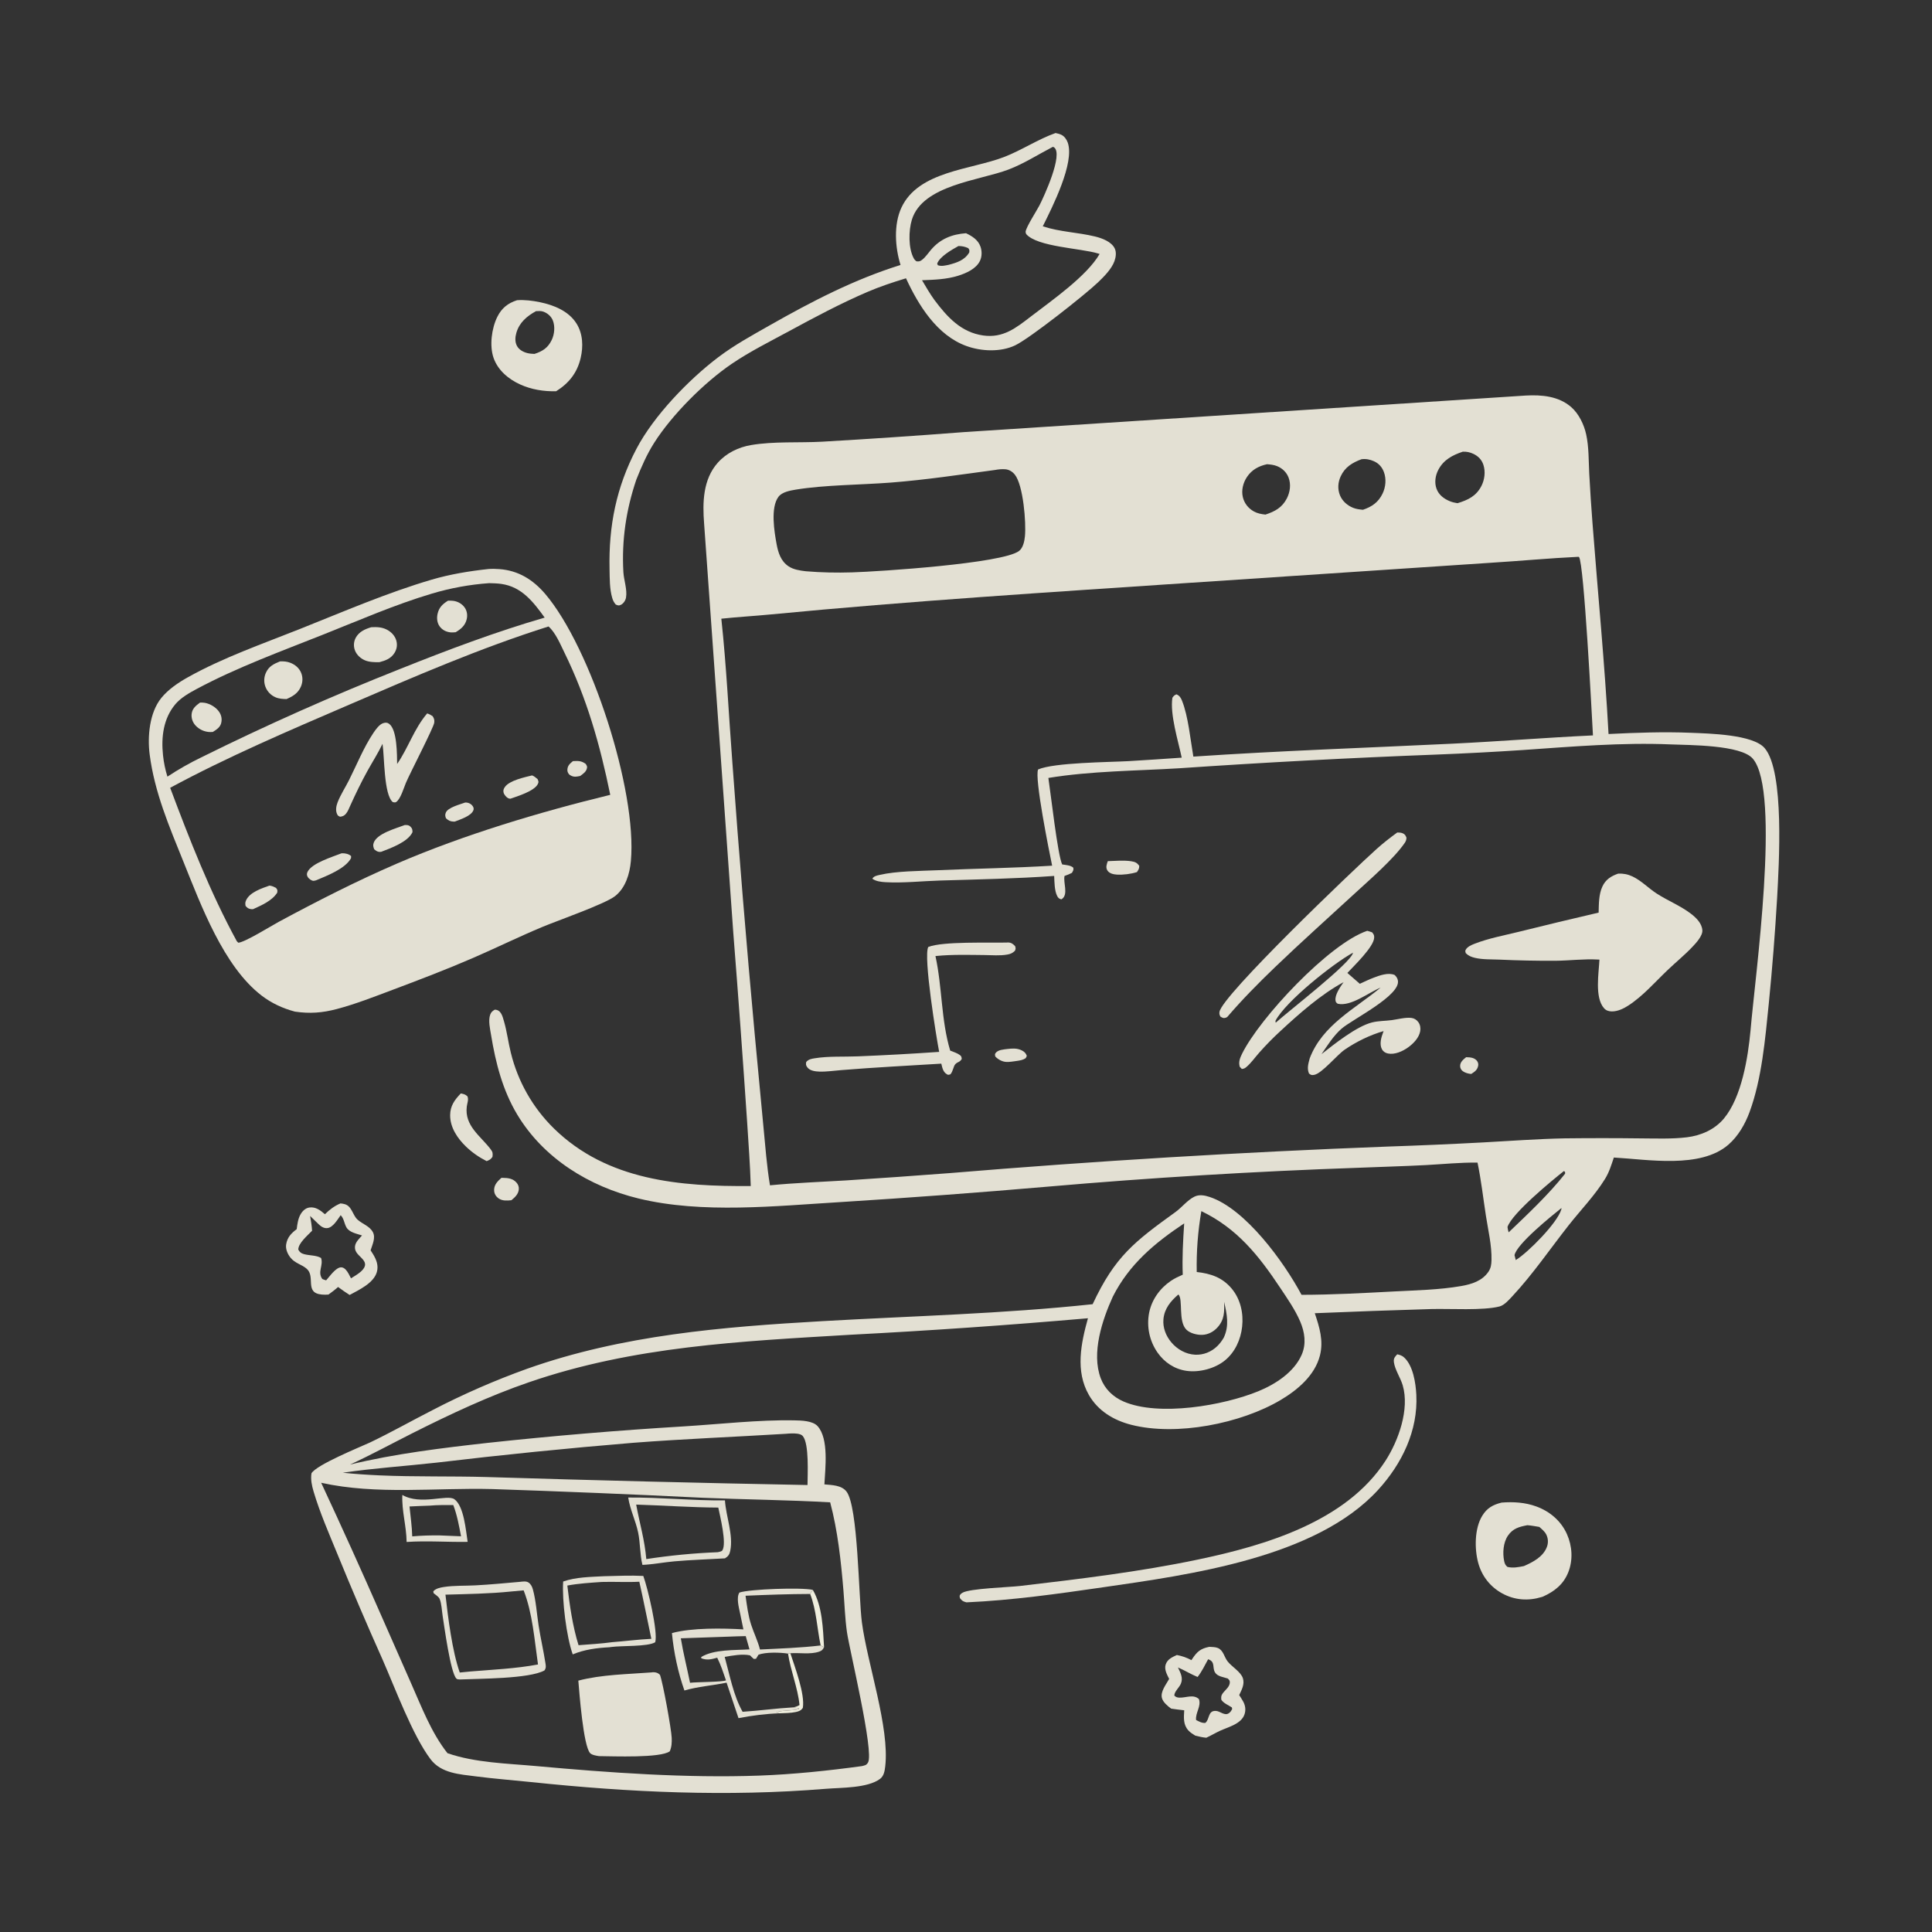 <?xml version="1.0" encoding="utf-8" ?>
<svg xmlns="http://www.w3.org/2000/svg" xmlns:xlink="http://www.w3.org/1999/xlink" width="1178" height="1178">
	<rect width="100%" height="100%" fill="#333333" stroke="none"/>
	<path fill="#E3E0D3" transform="scale(1.15 1.15)" d="M265.847 624.488L266.513 624.493C269.289 624.533 271.886 624.798 273.841 627.004C274.749 628.029 275.212 629.268 275.07 630.641C274.807 633.202 273.011 634.816 271.144 636.361Q270.253 636.459 269.358 636.504C267.087 636.634 265.001 636.276 263.373 634.538C262.407 633.505 261.942 632.242 261.979 630.839C262.055 627.986 263.865 626.286 265.847 624.488Z"/>
	<path fill="#E3E0D3" transform="scale(1.15 1.15)" d="M244.321 579.738C245.801 580.035 246.71 580.198 247.847 581.289C248.564 583.1 247.723 584.825 247.494 586.67C246.212 596.972 254.797 602.272 260.166 609.365C261.283 610.84 261.348 611.599 261.099 613.398C260.128 614.765 259.51 615.032 258.017 615.637C253.973 613.575 250.347 611.076 247.068 607.921C242.538 603.561 238.62 597.76 238.668 591.251C238.704 586.3 241.062 583.115 244.321 579.738Z"/>
	<path fill="#E3E0D3" transform="scale(1.15 1.15)" d="M641.171 873.151C642.607 873.237 644.377 873.205 645.716 873.773C648.675 875.028 649.027 878.485 650.869 880.854C653.111 883.734 657.887 886.384 658.991 889.832C660.002 892.991 658.341 895.945 657.025 898.726C657.722 899.806 658.431 900.891 659.061 902.012C660.288 904.198 660.643 906.564 659.829 908.968C658.102 914.071 651.22 915.648 646.825 917.678C644.367 918.814 642.055 920.22 639.574 921.349C637.542 921.172 635.684 920.726 633.712 920.216C632.41 919.399 631.064 918.593 630.033 917.435C627.264 914.327 627.658 910.65 627.871 906.799Q624.406 906.427 620.957 905.922C619.134 904.576 616.703 902.612 616.071 900.349C615.114 896.924 618.328 893.031 619.895 890.155C618.761 887.904 617.17 885.107 618.056 882.489C619.017 879.651 621.476 878.663 623.978 877.481C626.861 878.046 629.111 878.836 631.696 880.207L632.119 879.564C634.674 875.707 636.531 874.073 641.171 873.151ZM640.535 879.761C638.811 882.912 637.192 886.307 634.964 889.132C631.362 887.679 628.108 885.592 624.551 884.091C625.854 886.908 627.406 889.532 626.105 892.686C625.252 894.753 622.619 896.855 622.622 898.997C623.482 899.823 624.131 900.049 625.316 900.088C628.961 900.21 632.671 898.128 635.676 900.856C637.002 904.742 633.713 908.124 634.17 911.952C635.82 912.775 637.153 913.614 639.039 913.489C641.483 911.617 640.274 906.902 644.661 907.123C646.992 907.241 649.346 909.978 651.63 908.28C652.482 907.646 652.797 907.062 653.297 906.155L653.129 905.271C651.29 904.048 648.77 903.104 647.56 901.243C647.381 899.844 647.42 898.965 648.271 897.821C649.68 895.927 652.23 894.258 652.036 891.658C651.972 890.807 651.526 890.569 650.989 889.962C648.713 889.169 645.489 888.922 644.192 886.706C642.679 884.122 644.392 881.274 640.919 879.868C640.796 879.818 640.663 879.797 640.535 879.761Z"/>
	<path fill="#E3E0D3" transform="scale(1.15 1.15)" d="M180.519 638.045C181.277 638.132 182.03 638.223 182.766 638.439C186.667 639.579 186.861 644.171 189.562 646.638C192.18 649.029 195.962 650.006 197.702 653.296C199.286 656.291 197.413 659.936 196.492 662.931Q197.138 663.899 197.749 664.89C199.549 667.838 200.789 670.933 199.812 674.409C198.148 680.329 190.321 683.893 185.371 686.594C183.259 685.279 181.262 683.829 179.251 682.368C177.629 683.825 175.913 685.096 174.155 686.378C172.948 686.486 171.818 686.483 170.608 686.374C161.284 685.53 167.403 676.948 162.651 672.73C159.982 670.36 156.438 669.883 153.965 666.745C152.447 664.817 151.306 662.211 151.728 659.712C152.359 655.978 154.437 653.874 157.316 651.693C157.634 649.069 158.024 646.121 159.375 643.807C160.418 642.022 161.97 640.501 164.101 640.213C167.356 639.774 169.986 641.768 172.264 643.785C174.822 641.318 177.22 639.433 180.519 638.045ZM180.626 644.298C179.007 646.525 176.581 650.819 173.566 651.14C171.444 651.365 169.846 649.995 168.448 648.614C167.115 647.297 165.784 645.993 164.425 644.701C164.846 647.306 165.327 649.902 165.469 652.54C163.188 654.928 158.104 659.167 158.153 662.552C158.923 663.907 159.606 664.489 161.131 664.925C164.03 665.754 167.632 665.451 170.228 666.972C171.603 670.99 168.151 674.363 170.897 678.12C171.588 678.413 172.185 678.677 172.922 678.832C174.81 676.75 177.894 672.182 180.708 671.935C181.603 671.857 182.549 672.4 183.164 673.019C184.441 674.306 185.271 676.177 186.1 677.773C188.435 676.248 192.774 674.031 193.478 671.106C193.775 669.872 193.289 668.894 192.546 667.952C190.686 665.596 187.787 664.178 188.245 660.652C188.524 658.503 190.572 656.61 191.948 655.039C189.131 654.104 185.174 653.442 183.64 650.687C182.483 648.607 182.366 646.041 180.626 644.298Z"/>
	<path fill="#E3E0D3" transform="scale(1.15 1.15)" d="M274.141 159.168C278.106 158.888 282.32 159.406 286.206 160.209C293.602 161.738 301.426 164.841 305.637 171.495C309.082 176.94 309.304 183.707 307.862 189.836C306.012 197.702 301.625 203.202 294.859 207.437C288.34 207.608 281.717 206.535 275.758 203.821C269.597 201.013 263.976 196.318 261.69 189.763C259.449 183.334 260.656 174.06 263.676 167.995C265.986 163.353 269.277 160.743 274.141 159.168ZM284.194 164.975C279.382 167.599 275.372 170.967 273.777 176.464C273.128 178.699 272.952 181.317 274.105 183.425C275.239 185.5 277.466 186.68 279.697 187.226C280.896 187.52 282.151 187.588 283.378 187.645C287.675 186.244 290.521 184.44 292.533 180.239C293.978 177.223 294.358 173.146 293.146 169.987C292.283 167.738 290.328 166.046 288.085 165.237C286.838 164.787 285.495 164.905 284.194 164.975Z"/>
	<path fill="#E3E0D3" transform="scale(1.15 1.15)" d="M740.823 718.051C742.266 718.376 743.388 718.731 744.508 719.762C749.246 724.123 750.625 733.336 750.935 739.501C751.894 758.518 743.303 776.09 730.711 789.886C697.785 825.963 630.691 834.934 584.637 841.607C560.65 845.082 536.619 848.481 512.38 849.569C510.51 849.002 510.296 848.952 508.973 847.367C508.874 846.67 508.603 846.19 509.045 845.578C509.489 844.964 509.621 844.892 510.298 844.483C514.094 842.194 534.997 841.568 540.818 840.884C572.269 837.19 603.973 833.403 634.991 826.911C670.664 819.445 713.753 806.785 734.601 774.481C741.489 763.81 747.44 747.16 743.717 734.479C742.565 730.556 739.596 726.233 739.056 722.302C738.843 720.75 739.138 719.932 740.149 718.787C740.369 718.537 740.598 718.296 740.823 718.051Z"/>
	<path fill="#E3E0D3" transform="scale(1.15 1.15)" d="M796.14 796.673C802.382 796.182 808.649 796.559 814.567 798.73C821.731 801.358 827.633 806.339 830.791 813.395C833.608 819.688 834.075 827.125 831.516 833.583C828.949 840.059 824.143 843.807 817.99 846.556L817.367 846.752C810.278 848.922 803.011 848.427 796.451 844.814C790.069 841.299 785.617 835.578 783.725 828.546C781.735 821.147 781.789 810.418 785.849 803.728C788.394 799.534 791.533 797.835 796.14 796.673ZM809.822 808.662C805.488 809.501 802.166 810.334 799.51 814.204C797.004 817.856 796.62 823.417 797.503 827.651C797.782 828.989 798.158 829.925 799.264 830.786C802.221 831.483 805.045 830.913 807.981 830.333C812.768 828.234 818.124 825.463 820.129 820.274Q820.284 819.882 820.397 819.475Q820.511 819.069 820.582 818.653Q820.653 818.237 820.681 817.816Q820.709 817.396 820.694 816.974Q820.678 816.552 820.619 816.135Q820.561 815.717 820.459 815.307Q820.358 814.898 820.215 814.501Q820.072 814.104 819.889 813.724C819.075 812.004 817.544 810.821 816.155 809.579C814.052 809.232 811.948 808.83 809.822 808.662Z"/>
	<path fill="#E3E0D3" transform="scale(1.15 1.15)" d="M559.651 70.531C560.695 70.756 561.804 71.01 562.768 71.486C564.37 72.279 565.515 73.928 566.107 75.569C569.947 86.234 557.901 109.893 552.882 119.99C562.013 123.004 571.377 123.148 580.587 125.386C584.226 126.27 589.272 128.082 591.033 131.733C592.014 133.767 591.619 136.407 590.884 138.449C589.385 142.618 585.326 146.673 582.183 149.69C575.507 156.096 545.977 179.442 538.194 183.126C530.495 186.77 520.346 186.316 512.457 183.473C496.799 177.83 486.987 161.905 480.359 147.547C473.318 149.698 466.454 151.955 459.687 154.872C445.501 160.986 431.932 168.217 418.37 175.58C408.158 181.125 397.605 186.346 387.983 192.89C373.368 202.83 356.279 219.914 346.814 234.829C342.92 240.964 340.064 247.544 337.39 254.274C331.961 270.257 329.571 286.418 330.516 303.295C330.754 307.538 332.649 312.644 331.917 316.82C331.653 318.322 330.624 319.948 329.235 320.651C328.035 321.259 327.567 320.99 326.457 320.511C325.536 319.425 325.029 318.467 324.619 317.095C323.177 312.273 323.289 306.749 323.18 301.743C322.68 278.795 326.756 258.29 337.489 237.869C346.637 220.462 365.043 201.366 380.75 189.455C389.343 182.939 398.869 177.735 408.226 172.422C430.527 159.76 452.938 148.132 477.465 140.489C474.569 131.197 473.738 119.048 477.962 110.026C487.028 90.664 514.791 90.028 532.337 83.256C541.727 79.632 550.207 73.894 559.651 70.531ZM558.208 77.863C550.458 81.882 542.91 86.768 534.747 89.876C519.305 95.754 489.227 98.046 483.497 116.424C481.712 122.152 481.53 131.718 484.541 137.078C484.886 137.692 485.318 138.108 485.863 138.54C487.278 138.725 487.847 138.579 488.994 137.674C490.741 136.294 492.161 134.141 493.613 132.442C498.604 126.604 504.715 124.216 512.185 123.648C515.455 125.237 518.56 127.135 519.843 130.739C520.692 133.125 520.679 136.002 519.579 138.304C517.55 142.549 512.293 144.853 508.019 146.195C501.847 148.134 495.267 148.33 488.854 148.583C490.942 152.126 492.998 155.657 495.399 159C502.157 168.022 509.54 176.229 521.318 177.873C531.891 179.348 538.701 173.86 546.578 167.808C557.611 159.33 576.23 146.403 583.011 134.645L582.197 134.393C572.883 131.557 549.956 130.927 544.088 124.113C543.986 123.681 543.72 123.257 543.781 122.818C544.143 120.212 549.629 111.788 551.111 108.91C553.379 104.504 563.961 81.674 558.844 78.108C558.657 77.978 558.42 77.945 558.208 77.863ZM508.174 130.438C504.702 132.397 498.273 135.957 496.887 139.794L497.27 140.642C499.237 141.306 500.96 140.798 502.937 140.425C507.313 139.256 511.435 138.009 513.904 133.834C514.006 132.568 514.094 132.561 513.34 131.557C511.544 130.74 510.14 130.483 508.174 130.438Z"/>
	<path fill="#E3E0D3" transform="scale(1.15 1.15)" d="M258.906 301.696C260.868 301.537 262.799 301.597 264.76 301.739C274.845 302.473 282.638 307.355 289.087 314.922C313.214 343.231 337.91 419.126 334.49 456.568C333.87 463.355 331.683 470.745 326.114 475.116C320.8 479.287 295.429 488.181 287.73 491.392C275.277 496.586 263.197 502.527 250.827 507.891C236.791 513.977 222.438 519.449 208.118 524.826C198.389 528.479 188.596 532.338 178.538 535.001C170.879 537.029 164.201 537.518 156.373 536.362C149.953 534.658 143.982 531.905 138.703 527.856C118.49 512.354 106.512 479.799 97.198 456.736C89.705 438.181 81.939 420.051 79.351 400.03C78.12 390.503 79.232 377.789 85.556 370.021C89.224 365.514 94.486 361.955 99.508 359.144C118.302 348.624 139.283 341.346 159.265 333.383C182.093 324.286 205.322 314.247 228.899 307.323C238.675 304.452 248.794 302.809 258.906 301.696ZM290.826 332.155C254.578 343.61 219.92 358.66 185.041 373.673C153.694 387.166 120.155 401.491 90.225 417.701C100.584 445.294 111.427 473.108 125.55 499.023L126.335 499.827C129.722 499.675 143.642 490.991 147.939 488.677C168.328 477.699 189.182 467.047 210.443 457.875C245.804 442.621 286.094 430.531 323.556 421.424C318.141 394.941 311.168 370.279 299.241 345.965C297.046 341.49 294.587 335.474 290.826 332.155ZM259.345 309.189Q251.616 309.739 243.995 311.132Q236.373 312.525 228.949 314.744C209.565 320.517 190.514 328.826 171.722 336.307C149.2 345.272 125.705 353.831 104.317 365.27C100.421 367.354 95.907 369.911 93.024 373.316C86.587 380.92 85.413 390.849 86.425 400.403Q87.034 406.205 88.764 411.777Q97.421 406.057 106.762 401.536Q158.516 375.891 212.224 354.641C237.511 344.542 262.629 335.055 288.784 327.449C282.79 319.193 276.699 311.141 265.802 309.594C263.671 309.292 261.494 309.24 259.345 309.189Z"/>
	<path fill="#E3E0D3" transform="scale(1.15 1.15)" d="M106.043 372.513C106.885 372.48 107.713 372.493 108.546 372.632C111.431 373.114 114.653 375.068 116.264 377.538C117.452 379.36 117.797 381.367 117.248 383.468C116.658 385.723 114.666 386.91 112.835 388.079C112.176 388.136 112.268 388.141 111.483 388.133Q110.933 388.125 110.386 388.062Q109.839 387.999 109.301 387.88Q108.763 387.762 108.24 387.59Q107.717 387.418 107.215 387.194Q106.712 386.97 106.234 386.697Q105.756 386.423 105.309 386.102Q104.861 385.782 104.448 385.418Q104.035 385.054 103.661 384.65C102.143 382.984 101.361 380.792 101.608 378.54C101.928 375.626 103.836 374.158 106.043 372.513Z"/>
	<path fill="#E3E0D3" transform="scale(1.15 1.15)" d="M237.551 318.469C238.447 318.461 239.362 318.449 240.253 318.555C242.727 318.851 245.115 320.196 246.489 322.293C247.638 324.046 247.929 326.182 247.47 328.21C246.703 331.598 244.451 333.52 241.581 335.205C240.588 335.289 239.615 335.387 238.622 335.257C236.348 334.958 234.326 333.886 233.008 331.979C231.712 330.104 231.512 327.658 231.993 325.479C232.751 322.041 234.673 320.269 237.551 318.469Z"/>
	<path fill="#E3E0D3" transform="scale(1.15 1.15)" d="M148.455 350.671C150.343 350.58 152.114 350.712 153.893 351.393C156.426 352.363 158.546 354.109 159.627 356.638C160.629 358.984 160.56 361.613 159.577 363.951C158.083 367.508 155.311 369.192 151.907 370.646C149.928 370.611 147.91 370.497 146.073 369.695Q145.617 369.5 145.183 369.261Q144.749 369.021 144.341 368.739Q143.933 368.458 143.556 368.136Q143.178 367.815 142.835 367.458Q142.491 367.101 142.185 366.711Q141.879 366.321 141.614 365.902Q141.348 365.483 141.126 365.04Q140.904 364.597 140.727 364.134Q140.556 363.68 140.431 363.211Q140.306 362.742 140.229 362.263Q140.152 361.783 140.123 361.299Q140.094 360.814 140.114 360.33Q140.134 359.845 140.202 359.364Q140.271 358.884 140.387 358.412Q140.503 357.941 140.666 357.484Q140.828 357.027 141.036 356.588C142.587 353.229 145.179 352 148.455 350.671Z"/>
	<path fill="#E3E0D3" transform="scale(1.15 1.15)" d="M196.83 332.55C199.712 332.393 202.428 332.467 205.058 333.809C207.417 335.012 209.434 337.091 210.143 339.689C210.762 341.96 210.41 344.181 209.167 346.17C207.279 349.194 204.439 350.23 201.149 351.095C198.7 351.142 195.801 351.075 193.52 350.117C191.136 349.115 189.002 347.137 188.132 344.668Q187.987 344.266 187.885 343.852Q187.783 343.437 187.726 343.013Q187.669 342.59 187.657 342.163Q187.645 341.736 187.679 341.31Q187.713 340.885 187.792 340.465Q187.87 340.045 187.993 339.636Q188.116 339.227 188.282 338.833Q188.448 338.44 188.655 338.066C190.418 334.896 193.523 333.548 196.83 332.55Z"/>
	<path fill="#E3E0D3" transform="scale(1.15 1.15)" d="M303.77 403.544C306.588 403.409 308.219 403.32 310.571 405.035C310.952 405.754 311.369 406.166 311.25 407.013C310.95 409.139 309.183 410.289 307.568 411.434C306.729 411.598 305.846 411.791 304.99 411.806C303.827 411.827 302.302 411.289 301.574 410.358C301.035 409.667 300.772 408.912 300.825 408.052C300.962 405.834 302.182 404.876 303.77 403.544Z"/>
	<path fill="#E3E0D3" transform="scale(1.15 1.15)" d="M246.623 425.508C246.778 425.505 246.934 425.49 247.089 425.497C248.578 425.568 249.979 426.318 250.763 427.617C251.122 428.212 251.251 428.912 251.01 429.561C249.847 432.694 244.008 434.448 241.13 435.608C240.94 435.613 240.75 435.629 240.561 435.623C238.747 435.561 237.713 435.053 236.429 433.816C236.046 432.641 235.884 432.089 236.373 430.854C237.457 428.117 243.954 426.489 246.623 425.508Z"/>
	<path fill="#E3E0D3" transform="scale(1.15 1.15)" d="M142.874 469.544C144.204 469.674 145.157 470.16 146.332 470.74C147.201 471.916 147.156 471.84 146.986 473.297C144.211 477.626 138.738 479.952 134.217 482.028C133.761 482.051 133.452 482.085 132.979 482.009C131.618 481.787 131.022 481.298 130.176 480.268C130.022 479.015 129.934 478.533 130.475 477.343C132.421 473.063 138.748 470.995 142.874 469.544Z"/>
	<path fill="#E3E0D3" transform="scale(1.15 1.15)" d="M282.122 411.119C283.318 411.591 284.058 412.282 285.035 413.092C285.514 414.306 285.755 414.569 285.095 415.813C283.136 419.503 274.37 422.177 270.624 423.476C270.207 423.429 269.872 423.418 269.472 423.234C268.541 422.808 267.266 421.32 267.011 420.284C266.71 419.065 266.989 418.292 267.686 417.279C270.093 413.781 278.159 412.098 282.122 411.119Z"/>
	<path fill="#E3E0D3" transform="scale(1.15 1.15)" d="M214.624 437.427C215.821 437.447 216.602 437.344 217.553 438.229C218.648 439.247 218.657 439.838 218.705 441.21C216.271 446.443 207.204 449.673 202.121 451.63C201.853 451.653 201.587 451.709 201.319 451.699C200.046 451.654 199.284 451.035 198.375 450.24C197.911 448.943 197.656 448.189 198.14 446.839C199.93 441.842 210.052 439.218 214.624 437.427Z"/>
	<path fill="#E3E0D3" transform="scale(1.15 1.15)" d="M180.958 452.464C181.121 452.445 181.282 452.411 181.446 452.406C183.057 452.351 184.988 452.799 186.155 453.888L186.114 455.013C183.058 460.665 173.242 464.346 167.629 466.726C167.177 466.851 166.725 467 166.249 467.016C165.27 467.049 163.786 465.955 163.263 465.147C162.62 464.155 162.534 463.312 163.071 462.229C165.374 457.589 176.299 454.318 180.958 452.464Z"/>
	<path fill="#E3E0D3" transform="scale(1.15 1.15)" d="M226.485 378.251C227.591 378.61 228.394 379.051 229.362 379.693C230.164 380.907 230.421 381.756 230.228 383.194C229.873 385.85 217.329 410.028 215.206 415.084C214.069 417.792 212.394 423.67 210.047 425.225C209.467 425.61 208.923 425.369 208.279 425.29C203.457 421.436 203.878 401.051 202.811 394.373C200.497 399.246 197.479 403.946 194.855 408.68C191.518 414.7 188.555 420.865 185.712 427.131C185.085 428.579 184.425 430.231 183.413 431.46C182.542 432.517 181.609 432.905 180.265 433.033C179.509 432.629 179.221 432.631 178.804 431.814C177.781 429.808 178.225 427.39 179.009 425.369C180.568 421.35 183.112 417.496 185.051 413.625C189.19 405.361 192.843 396.252 197.981 388.588C199.095 386.926 201.132 384.035 203.17 383.417C204.353 383.058 205.276 382.995 206.313 383.764C210.642 386.975 210.467 400.269 210.561 405.065C216.524 396.412 219.497 386.443 226.485 378.251Z"/>
	<path fill="#E3E0D3" transform="scale(1.15 1.15)" d="M808.96 209.717C817.447 209.265 826.352 210.004 833.074 215.858C837.104 219.367 839.847 225.123 840.983 230.285C842.461 236.997 842.272 244.392 842.625 251.242Q843.333 264.43 844.358 277.596C847.201 314.775 850.834 351.946 852.85 389.18C867.382 388.456 882.097 387.922 896.642 388.528C906.194 388.925 929.38 389.398 935.593 396.619C946.288 409.05 943.156 458.781 942.243 475.882Q940.598 504.057 937.808 532.142C935.91 550.787 934.147 571.898 927.614 589.621C925.263 595.998 921.584 602.411 916.401 606.906C901.554 619.78 873.645 614.725 855.662 613.725C854.355 617.625 853.185 621.504 851.009 625.03C845.524 633.921 838.076 641.545 831.636 649.734C821.84 662.192 812.764 675.54 801.95 687.15C800.168 689.063 797.626 692.023 795.05 692.687C786.31 694.943 768.799 693.803 759.137 694.051Q728.112 694.962 697.1 696.27C699.588 703.644 701.816 710.861 699.831 718.681C697.157 729.212 688.014 736.925 679.045 742.253C657.94 754.79 623.759 761.573 599.744 755.417C590.463 753.037 582.21 748.089 577.34 739.63C570.038 726.948 573.14 712.227 576.828 698.936Q513.972 704.42 450.961 707.683C392.804 711.165 336.067 713.732 280.413 732.885C259.308 740.148 239.017 749.652 219.096 759.67C207.939 765.28 196.939 771.31 185.587 776.517C209.257 770.775 234.282 767.74 258.48 765.025Q310.287 759.424 362.301 756.287C381.34 755.123 402.265 752.702 421.197 753.075C424.882 753.147 430.898 753.261 433.506 756.157C439.524 762.839 437.54 778.571 437.095 787.016C441.031 787.395 446.153 787.39 448.812 790.819C455.008 798.81 455.189 846.677 456.99 860.255C459.88 882.047 471.754 916.057 469.35 936.536C469.067 938.952 468.659 941.643 466.574 943.189C459.917 948.124 446.001 947.758 437.88 948.424C385.404 952.728 333.891 950.336 281.602 944.857C271.85 943.835 262.053 943.102 252.328 941.838C243.652 940.711 233.946 940.252 228.268 932.728C218.739 920.099 209.479 895.037 202.84 879.923Q190.385 852.076 178.843 823.839C174.393 812.983 169.588 802.029 166.251 790.764C165.317 787.61 164.658 784.452 165.139 781.157C167.748 776.641 190.534 767.389 196.133 764.828C207.411 759.436 218.326 753.25 229.463 747.567Q241.6 741.266 254.132 735.793Q266.664 730.32 279.535 725.699C330.047 707.815 382.937 703.514 435.999 700.475C483.752 697.74 531.737 696.578 579.32 691.484C591.127 666.178 601.508 658.312 623.226 642.628C626.634 640.167 629.531 636.316 633.273 634.472C635.852 633.202 638.703 633.756 641.336 634.622C660.3 640.862 680.798 669.106 690.069 686.512C706.464 686.489 722.76 685.586 739.126 684.726C750.9 684.108 763.13 683.881 774.764 681.856C780.271 680.898 785.926 679.129 789.203 674.228C790.495 672.296 790.732 670.418 790.791 668.143C790.993 660.33 789.006 652.237 787.823 644.541C786.382 635.177 785.306 625.695 783.386 616.417C774.269 616.281 765.034 617.252 755.922 617.731C743.992 618.359 732.038 618.658 720.1 619.156Q637.691 622.021 555.543 629.162Q500.779 633.89 445.919 637.328C411.499 639.392 372.265 643.668 338.462 635.419C312.42 629.063 288.222 614.249 274.217 590.9C266.493 578.022 262.78 563.531 260.38 548.842C259.86 545.659 258.764 541.079 259.902 537.976C260.414 536.582 261.082 536.067 262.318 535.332C265.626 535.365 266.402 538.714 267.206 541.467C268.791 546.896 269.467 552.643 270.84 558.143Q271.186 559.564 271.582 560.973Q271.977 562.381 272.421 563.775Q272.865 565.169 273.358 566.547Q273.85 567.924 274.39 569.284Q274.93 570.644 275.517 571.984Q276.104 573.324 276.737 574.643Q277.37 575.962 278.049 577.258Q278.727 578.554 279.451 579.825Q280.174 581.097 280.941 582.343Q281.708 583.588 282.518 584.807Q283.328 586.025 284.18 587.214Q285.031 588.404 285.924 589.563Q286.817 590.722 287.749 591.849Q288.681 592.977 289.652 594.071Q290.623 595.165 291.632 596.225Q292.64 597.285 293.685 598.309C321.975 626.014 360.687 629.156 398.048 628.83C397.729 617.527 396.819 606.177 396.129 594.886Q392.767 544.846 388.813 494.849L373.321 277.631C372.444 266.469 372.676 254.199 380.563 245.338C385.14 240.197 391.533 237.097 398.258 235.964C410.402 233.919 423.558 234.86 435.9 234.187Q473.47 232.009 510.991 229.11L808.96 209.717ZM836.889 295.218C821.544 295.947 806.223 297.402 790.886 298.351L631.497 308.966C557.169 313.975 482.953 318.605 408.789 325.763C400.018 326.609 391.211 327.101 382.45 328.033C385.191 353.397 386.362 379.001 388.315 404.444Q393.542 476.586 400.176 548.612L404.758 597.226C405.774 607.612 406.517 618.164 408.239 628.454C421.712 627.137 435.335 626.669 448.851 625.839Q476.167 624.074 503.46 621.987Q619.291 612.338 735.439 607.922Q760.948 607.069 786.434 605.703C800.863 604.917 815.265 603.838 829.717 603.553Q849.928 603.319 870.138 603.572C878.103 603.606 886.447 603.953 894.368 602.993C901.85 602.085 909.165 598.9 914.034 593.025C923.43 581.687 926.785 560.813 928.131 546.378C930.446 518.485 944.332 419.758 929.35 402.254C923.033 394.873 895.661 395.096 885.847 394.682C859.965 393.589 833.494 395.854 807.666 397.645Q784.73 399.172 761.761 400.071Q693.411 402.672 625.171 407.339C602.42 408.718 578.298 408.778 555.85 412.467C557.083 420.461 560.79 453.579 563.172 458.326C565.022 458.631 567.644 458.738 569.06 460.042C569.292 461.382 568.994 461.573 568.338 462.791C567.034 463.469 565.809 463.955 564.415 464.423C563.64 467.93 566.513 474.111 563.117 476.593C562.982 476.692 562.825 476.758 562.678 476.84C561.504 476.466 561.076 476.149 560.499 475.021C559.066 472.219 559.063 467.565 558.93 464.426C538.723 465.861 518.645 466.261 498.41 466.854C488.929 467.131 478.872 468.282 469.455 467.737C467.231 467.608 464.279 467.278 462.506 465.862C463.382 464.479 464.851 464.24 466.41 463.876C475.276 461.805 487.654 461.809 496.845 461.401C517.16 460.501 537.555 460.245 557.844 458.981C556.388 451.914 548.35 412.375 550.414 407.959C558.955 404.287 587.658 404.136 598.279 403.557Q612.419 402.712 626.548 401.709C624.621 392.648 620.263 378.783 621.602 369.945C622.375 368.879 622.552 368.686 623.739 368.134C625.375 368.797 626.067 369.91 626.714 371.528C630.008 379.763 631.164 392.201 632.714 401.155C678.591 398.054 724.416 396.507 770.329 394.286C795.097 393.088 819.818 391.07 844.587 389.911C843.962 378.576 839.837 298.736 837.199 295.336L836.889 295.218ZM170.289 786.168Q186.666 821.295 202.239 856.785L217.867 892.268C223.494 904.931 228.616 918.583 237.249 929.539C251.948 934.641 268.981 934.98 284.433 936.387C322.818 939.883 364.05 942.831 402.574 941.425C420.692 940.763 439.047 938.837 457.016 936.386C458.557 935.959 459.306 936.001 460.211 934.515C463.588 928.976 450.371 874.637 449.044 865.264C448.01 857.958 447.793 850.517 447.183 843.166C445.901 827.725 444.161 811.521 440.152 796.534C417.707 795.27 395.207 795.068 372.742 794.128Q316.889 791.363 260.999 789.505C231.068 788.717 199.77 792.688 170.289 786.168ZM527.582 249.178C509.173 251.639 490.789 254.44 472.263 255.87C456.444 257.09 437.141 257.085 421.893 259.604C418.913 260.096 414.681 260.846 412.766 263.375C408.398 269.146 410.551 281.99 411.774 288.594C412.614 293.134 414.038 297.508 418.03 300.222C420.673 302.019 424.115 302.502 427.222 302.877C435.47 303.571 443.565 303.724 451.84 303.471C466.033 303.037 531.57 298.774 540.29 292.131C542.468 290.472 543.169 286.885 543.421 284.341C544.132 277.179 542.551 257.286 538.064 251.647C536.823 250.086 535.057 248.973 533.046 248.807C531.208 248.655 529.386 248.841 527.582 249.178ZM636.952 642.135C635.102 653.014 634.314 663.383 634.508 674.419C641.869 675.214 648.125 677.318 653.048 683.218C657.706 688.797 659.372 696.291 658.584 703.417C657.829 710.244 654.823 716.931 649.422 721.324C644.121 725.635 635.825 727.793 629.085 726.826C622.71 725.911 617.342 722.329 613.68 717.074Q613.29 716.51 612.928 715.927Q612.566 715.344 612.233 714.744Q611.901 714.144 611.598 713.528Q611.295 712.912 611.024 712.282Q610.752 711.652 610.512 711.01Q610.272 710.367 610.064 709.713Q609.856 709.06 609.68 708.396Q609.505 707.733 609.363 707.062Q609.22 706.391 609.111 705.713Q609.003 705.036 608.927 704.354Q608.852 703.672 608.811 702.987Q608.769 702.302 608.762 701.616Q608.754 700.93 608.781 700.245Q608.807 699.559 608.868 698.876Q608.928 698.192 609.022 697.513Q609.116 696.833 609.244 696.159C610.61 689.127 614.931 683.115 620.809 679.117C622.754 677.794 624.951 676.776 627.1 675.839C626.743 666.711 627.255 657.745 627.856 648.64C612.158 659.093 598.694 670.334 590.019 687.481C584.433 699.764 578.527 717.396 583.625 730.786C585.803 736.505 590.125 740.642 595.691 743.068C614.34 751.198 648.689 745.202 667.168 737.635C676.201 733.936 686.125 727.557 690.164 718.263C692.675 712.485 691.79 706.337 689.378 700.699C686.665 694.358 682.544 688.492 678.739 682.767C667.327 665.596 655.91 651.29 636.952 642.135ZM416.557 760.207C389.655 761.845 362.698 762.9 335.825 764.964Q283.581 769.276 231.528 775.481C215.021 777.333 198.152 778.415 181.738 780.839C188.246 781.523 194.713 781.951 201.25 782.243C220.162 783.078 239.174 782.584 258.115 783.127Q343.116 785.759 428.144 787.363C428.156 781.746 429.105 765.498 425.619 761.372C424.449 759.987 421.391 759.977 419.735 760.006C418.674 760.024 417.613 760.114 416.557 760.207ZM775.561 239.489C770.093 241.326 765.412 243.747 762.596 249.111C761.012 252.127 760.459 255.847 761.632 259.101C762.819 262.396 765.576 264.467 768.732 265.752C770.05 266.288 771.368 266.574 772.768 266.797C778.306 265.107 782.692 263.073 785.477 257.6C787.175 254.264 787.671 250.033 786.496 246.447C785.611 243.742 783.76 241.856 781.209 240.644C779.395 239.782 777.568 239.377 775.561 239.489ZM671.764 246.128C667.357 247.108 663.763 249.015 661.18 252.842C659.103 255.918 658.09 259.894 658.949 263.556C659.717 266.83 661.842 269.523 664.769 271.152C666.682 272.217 668.79 272.609 670.946 272.833C675.913 271.191 679.797 269.14 682.295 264.242C684.008 260.883 684.566 256.812 683.208 253.226C682.138 250.402 679.889 248.268 677.106 247.145C675.374 246.446 673.608 246.276 671.764 246.128ZM721.857 243.49C717.029 245.293 713.092 247.648 710.835 252.554C709.376 255.724 709.119 259.263 710.419 262.529C711.666 265.664 714.336 268.008 717.434 269.249C719.125 269.927 720.846 270.116 722.646 270.279C727.402 268.655 730.791 266.358 733.041 261.705C734.715 258.241 735.103 253.927 733.748 250.292C732.76 247.641 731.04 245.698 728.445 244.538C726.363 243.607 724.125 243.17 721.857 243.49ZM624.777 686.332C620.693 689.844 617.369 693.815 616.856 699.408C616.442 703.906 618.154 708.284 621.028 711.7C624.168 715.431 628.729 718.021 633.652 718.264C638.095 718.483 642.298 716.757 645.463 713.66C646.77 712.381 647.947 710.776 648.858 709.189C651.833 702.826 650.517 696.795 649.038 690.264C649.163 695.473 649.274 699.617 645.535 703.769C643.456 706.077 640.636 707.593 637.506 707.741C634.809 707.868 631.008 706.948 629.031 705C624.519 700.552 627.408 688.733 624.777 686.332ZM829.19 620.886C822.754 625.987 801.684 643.269 799.274 650.542C799.408 651.546 799.563 652.437 799.886 653.398C810.114 643.627 821.044 633.38 829.821 622.291L829.787 621.339L829.19 620.886ZM827.88 640.506C822.591 644.736 804.166 659.549 802.999 665.499C803.215 666.362 803.407 667.239 803.662 668.09C810.273 664.021 825.668 648.402 827.771 641.347C827.896 640.927 827.879 640.861 827.88 640.506Z"/>
	<path fill="#F0EFDE" transform="scale(1.15 1.15)" d="M430.96 842.951C436.043 851.677 436.345 863.523 436.915 873.369L435.11 872.424C433.198 863.414 432.881 853.797 429.555 845.12L430.96 842.951Z"/>
	<path fill="#F0EFDE" transform="scale(1.15 1.15)" d="M417.822 876.754L419.047 876.547C421.415 883.804 426.877 898.226 425.661 905.505C424.758 906.916 423.536 907.366 421.948 907.704C419.133 908.303 416.088 908.279 413.22 908.4L411.636 907.911C413.017 906.785 421.111 907.132 423.74 906.115L423.523 905.689L420.458 905.256C421.824 904.978 422.701 904.757 423.908 904.006C423.009 894.926 419.189 885.891 417.822 876.754Z"/>
	<path fill="#E3E0D3" transform="scale(1.15 1.15)" d="M213.319 792.619C223.133 798.285 237.108 792.096 240.944 794.91C246.031 798.64 246.978 811.434 247.95 817.494C237.124 817.685 226.426 816.811 215.589 817.551C215.494 809.163 212.947 801.049 213.319 792.619ZM227.861 798.29C224.285 798.436 220.698 798.529 217.125 798.736C217.653 803.964 218.433 809.342 218.562 814.588C223.398 814.155 228.192 814.025 233.044 814.073Q238.746 814.25 244.443 814.541C243.382 808.989 242.355 803.258 240.328 797.968C236.177 797.988 231.997 797.904 227.861 798.29Z"/>
	<path fill="#E3E0D3" transform="scale(1.15 1.15)" d="M333.078 793.998C350.207 793.861 367.254 795.679 384.374 795.502C384.888 803.986 388.924 813.807 387.179 822.249C386.768 824.234 386.086 825.178 384.378 826.237C375.459 826.786 366.476 827.03 357.577 827.821C351.895 828.326 346.325 829.442 340.612 829.71C339.224 824.045 339.523 818.11 338.317 812.434C336.979 806.134 334.065 800.441 333.078 793.998ZM337.303 797.738C339.107 807.535 341.831 816.582 342.666 826.628Q361.533 823.732 380.606 822.975C381.344 822.766 382.599 822.651 383.014 821.978C385.346 818.198 381.835 804.185 380.838 799.319C366.328 799.245 351.809 798.177 337.303 797.738Z"/>
	<path fill="#E3E0D3" transform="scale(1.15 1.15)" d="M320.247 835.71C327.165 835.561 334.168 835.204 341.079 835.566C343.361 841.753 348.989 865.206 347.393 870.73C343.29 873.159 329.721 872.468 324.057 873.241L323.118 873.374C316.414 873.739 309.878 874.557 303.659 877.159C300.33 867.793 297.922 848.442 298.592 838.52C305.414 836.133 313.087 836.107 320.247 835.71ZM319.07 838.756C313.014 839.176 306.774 839.546 300.803 840.658C302.023 851.046 303.62 862.302 306.746 872.281C312.681 871.805 318.688 871.498 324.586 870.679C331.499 870.142 338.422 869.246 345.342 868.905C343.221 858.819 341.226 848.689 338.97 838.633C332.328 838.985 325.706 838.558 319.07 838.756Z"/>
	<path fill="#E3E0D3" transform="scale(1.15 1.15)" d="M345.407 886.712C345.898 886.648 346.229 886.585 346.749 886.624C348.144 886.729 348.904 887.027 349.913 887.998C351.496 892.149 355.922 916.669 356.133 921.338C356.245 923.831 356.126 926.241 355.113 928.544C350.232 932.192 325.135 931.159 317.591 931.097C316.248 930.887 313.854 930.543 312.882 929.509C309.286 925.687 307.165 897.472 306.627 891.068C318.93 887.836 332.737 887.683 345.407 886.712Z"/>
	<path fill="#E3E0D3" transform="scale(1.15 1.15)" d="M275.776 838.683C277.203 838.538 278.945 838.217 280.217 839.053C281.455 839.866 282.145 841.282 282.527 842.665C284.187 848.693 284.609 855.656 285.576 861.871C286.605 868.481 288.128 875.009 289.159 881.608C289.418 883.265 289.65 884.296 288.664 885.677C280.475 890.152 254.105 889.98 243.875 890.457C243.162 890.376 242.461 890.498 241.938 889.945C238.821 886.653 235.566 862.327 234.696 856.799C234.266 854.068 234.138 850.194 233.09 847.724C232.661 846.712 231.31 845.815 230.474 845.143C229.632 844.466 229.94 844.949 229.742 843.689C231.16 842.169 233.372 841.73 235.36 841.422C240.747 840.588 246.531 840.85 251.986 840.563C259.927 840.146 267.857 839.384 275.776 838.683ZM271.107 843.803C259.544 845.004 247.795 845.153 236.179 845.49C237.531 857.533 239.762 875.461 243.76 886.774L249.687 886.197C261.494 885.218 273.603 884.697 285.247 882.501C283.383 869.62 282.392 855.353 277.628 843.203L271.107 843.803Z"/>
	<path fill="#E3E0D3" transform="scale(1.15 1.15)" d="M394.155 863.899L392.371 855.29C391.771 852.309 390.277 847.02 392.038 844.368C397.583 842.522 424.934 841.57 430.96 842.951L429.555 845.12C432.881 853.797 433.198 863.414 435.11 872.424L436.915 873.369C436.157 874.75 435.764 875.208 434.24 875.726C429.628 877.294 423.852 876.205 419.047 876.547L417.822 876.754C419.189 885.891 423.009 894.926 423.908 904.006C422.701 904.757 421.824 904.978 420.458 905.256L423.523 905.689L423.74 906.115C421.111 907.132 413.017 906.785 411.636 907.911L413.22 908.4C406.104 908.636 398.544 909.589 391.555 910.961Q388.444 901.539 385.237 892.148C377.781 893.695 370.209 894.153 362.875 896.301C359.483 886.744 357.204 875.933 356.258 865.867C366.754 862.975 383.277 863.271 394.155 863.899ZM395.287 846.061C396.032 851.221 396.638 856.452 398.258 861.425C399.692 865.828 401.817 870.093 402.94 874.57C413.666 874.029 424.439 873.693 435.11 872.424C433.198 863.414 432.881 853.797 429.555 845.12C418.156 845.16 406.676 845.566 395.287 846.061ZM384.236 878.481C386.85 887.944 388.869 899.037 393.728 907.588C402.657 907.012 411.528 905.76 420.458 905.256C421.824 904.978 422.701 904.757 423.908 904.006C423.009 894.926 419.189 885.891 417.822 876.754C413.846 876.099 405.837 875.853 402.116 877.366L400.854 879.469L399.711 879.595C398.968 878.988 398.317 878.37 397.663 877.668C393.578 876.794 388.333 877.766 384.236 878.481ZM386.172 867.755L360.968 868.629C362.283 876.566 364.271 884.335 365.859 892.213C369.282 891.777 383.116 891.842 384.916 890.926C383.51 886.871 382.204 882.761 380.267 878.92C377.155 879.768 374.98 880.389 371.828 879.232L371.792 878.536C378.608 874.424 389.475 875.011 397.372 874.499L395.387 867.469C392.318 867.559 389.238 867.597 386.172 867.755Z"/>
	<path fill="#E3E0D3" transform="scale(1.15 1.15)" d="M777.346 560.524C777.993 560.541 778.641 560.561 779.285 560.625C780.827 560.779 782.553 561.442 783.358 562.874C783.774 563.613 783.875 564.382 783.697 565.191C783.211 567.403 781.835 568.243 780.059 569.408C778.631 569.346 776.739 568.804 775.588 567.949C774.669 567.265 774.132 566.264 774.163 565.108C774.221 562.986 775.862 561.758 777.346 560.524Z"/>
	<path fill="#E3E0D3" transform="scale(1.15 1.15)" d="M534.17 556.167C536.81 555.862 539.269 555.687 541.722 556.908C543.119 557.603 543.894 558.365 544.421 559.817L543.876 560.978C542.34 562.112 540.73 562.243 538.882 562.546C537.146 562.772 535.246 563.129 533.494 563.033C531.323 562.914 529.135 561.701 527.688 560.132C527.605 559.476 527.368 559.016 527.775 558.434C529.102 556.539 532.071 556.451 534.17 556.167Z"/>
	<path fill="#E3E0D3" transform="scale(1.15 1.15)" d="M587.352 456.583C591.394 456.463 595.844 456.021 599.849 456.649C601.849 456.963 602.806 457.406 604.03 459.028C604.023 460.696 603.678 461.008 602.804 462.378C599.68 463.393 595.425 463.917 592.145 463.714C590.4 463.606 588.202 463.142 587.177 461.566C586.115 459.935 586.779 458.228 587.352 456.583Z"/>
	<path fill="#E3E0D3" transform="scale(1.15 1.15)" d="M740.834 441.385C741.736 441.402 742.811 441.427 743.662 441.782C744.911 442.303 745.238 442.973 745.713 444.159C745.646 445.258 745.436 445.969 744.82 446.866C738.91 455.478 726.221 466.397 718.354 473.651C704.223 486.681 689.878 499.472 676.017 512.793C667.186 521.28 658.648 529.922 650.674 539.223C650.374 539.364 650.091 539.549 649.774 539.644C648.586 540 648.026 539.554 647.049 538.996C646.6 538.012 646.402 537.636 646.563 536.52C647.817 527.837 717.784 460.956 729.858 450.149C733.369 447.007 737.018 444.147 740.834 441.385Z"/>
	<path fill="#E3E0D3" transform="scale(1.15 1.15)" d="M533.812 499.737C533.972 499.725 534.133 499.7 534.294 499.7C536.109 499.699 537.061 500.409 538.222 501.644C538.572 502.89 538.588 502.925 538.112 504.124C536.81 505.345 535.859 505.787 534.096 506.106C530.19 506.813 525.9 506.407 521.936 506.368C513.648 506.285 504.96 506.029 496.719 506.833L495.978 506.909C499.611 523.382 498.927 540.866 503.8 557.039C505.403 557.691 507.463 558.31 508.855 559.336C509.812 560.041 509.762 560.352 509.926 561.451C508.859 563.271 507.868 562.884 506.596 564.144C505.441 565.29 505.35 568.052 503.871 569.631C503.031 569.81 502.815 570.06 502.023 569.576C499.969 568.32 499.617 566.114 499.077 563.947C481.397 565.051 463.787 565.913 446.123 567.367C442.289 567.652 438.214 568.303 434.388 568.16C432.337 568.084 429.353 567.749 428.039 565.888C427.213 564.72 427.253 564.379 427.452 563.061C428.718 561.629 430.086 561.406 431.903 561.107C439.218 559.902 447.325 560.385 454.773 560.078Q476.375 559.208 497.943 557.707C496.507 550.246 489.485 507.34 492.157 502.09C499.9 499.006 524.478 499.994 533.812 499.737Z"/>
	<path fill="#E3E0D3" transform="scale(1.15 1.15)" d="M724.915 493.512C725.811 493.734 726.646 494.031 727.514 494.339C728.327 495.414 728.635 495.723 728.59 497.145C728.437 502.027 717.715 512.247 714.376 515.856L720.975 521.613C723.388 520.484 725.807 519.328 728.297 518.38C731.54 517.146 736.177 515.465 739.473 516.951C740.35 517.823 740.87 518.531 741.142 519.738C742.947 527.741 716.859 540.51 711.237 545.455C706.963 549.214 703.854 554.244 700.665 558.903C707.424 553.582 719.236 544.147 727.475 542.089C730.887 541.237 734.432 541.339 737.903 540.87C741.043 540.445 745.189 539.312 748.291 539.699C749.873 539.897 751.063 540.659 752.007 541.946C752.988 543.285 753.288 545.113 752.997 546.722C752.359 550.256 749.387 553.305 746.585 555.322C743.713 557.389 739.506 559.312 735.875 558.561C734.559 558.288 733.391 557.566 732.731 556.364C731.238 553.649 732.331 550.003 733.335 547.345L733.589 546.688C726.448 548.706 719.053 552.352 712.943 556.541C708.842 559.352 700.892 569.174 696.742 569.9C695.347 570.144 695.102 569.954 694.035 569.19C692.859 566.449 693.688 563.883 694.415 561.128C701.089 543.517 718.278 534.95 732.012 523.635C725.559 526.266 716.279 533.803 709.239 532.177C708.551 531.58 708.262 531.548 708.103 530.519C707.624 527.424 710.69 523.154 712.355 520.751C700.413 527.204 688.934 537.344 679.001 546.557Q672.98 552.066 667.585 558.188C665.441 560.595 663.386 563.544 660.95 565.635C660.006 566.445 659.614 566.613 658.431 566.77L657.336 565.633C656.553 563.146 657.42 560.966 658.53 558.714C667.893 539.717 704.65 500.355 724.915 493.512ZM717.379 505.109C706.946 510.788 681.557 530.985 676.237 541.276L676.372 542.252C682.792 536.333 716.598 510.383 717.379 505.109Z"/>
	<path fill="#E3E0D3" transform="scale(1.15 1.15)" d="M857.984 463.185C860.676 463.09 863.044 463.518 865.496 464.673C870.244 466.911 873.972 470.899 878.352 473.741C884.216 477.545 890.921 480.179 896.501 484.434C899.291 486.561 902.314 489.482 902.591 493.215C902.81 496.175 899.224 500.025 897.246 502.105C893.181 506.382 888.533 510.18 884.249 514.251C877.515 520.65 871.192 528.041 863.364 533.125C860.818 534.778 857.7 536.285 854.594 536.255C852.964 536.239 851.531 535.792 850.423 534.525C845.403 528.788 847.704 515.799 848.027 508.786C847.793 508.776 847.558 508.77 847.323 508.757C839.746 508.326 832.185 509.332 824.6 509.398Q809.772 509.473 794.96 508.791C790.763 508.611 786.057 508.822 781.979 507.845C780.045 507.381 778.562 506.763 777.144 505.363C776.984 504.635 776.718 504.273 777.109 503.574C778.029 501.926 780.108 501.045 781.785 500.389C789.211 497.484 797.636 495.924 805.388 494.007Q826.452 488.776 847.594 483.868C847.717 479.354 847.64 474.257 849.563 470.082C851.312 466.284 854.16 464.528 857.984 463.185Z"/>
</svg>
